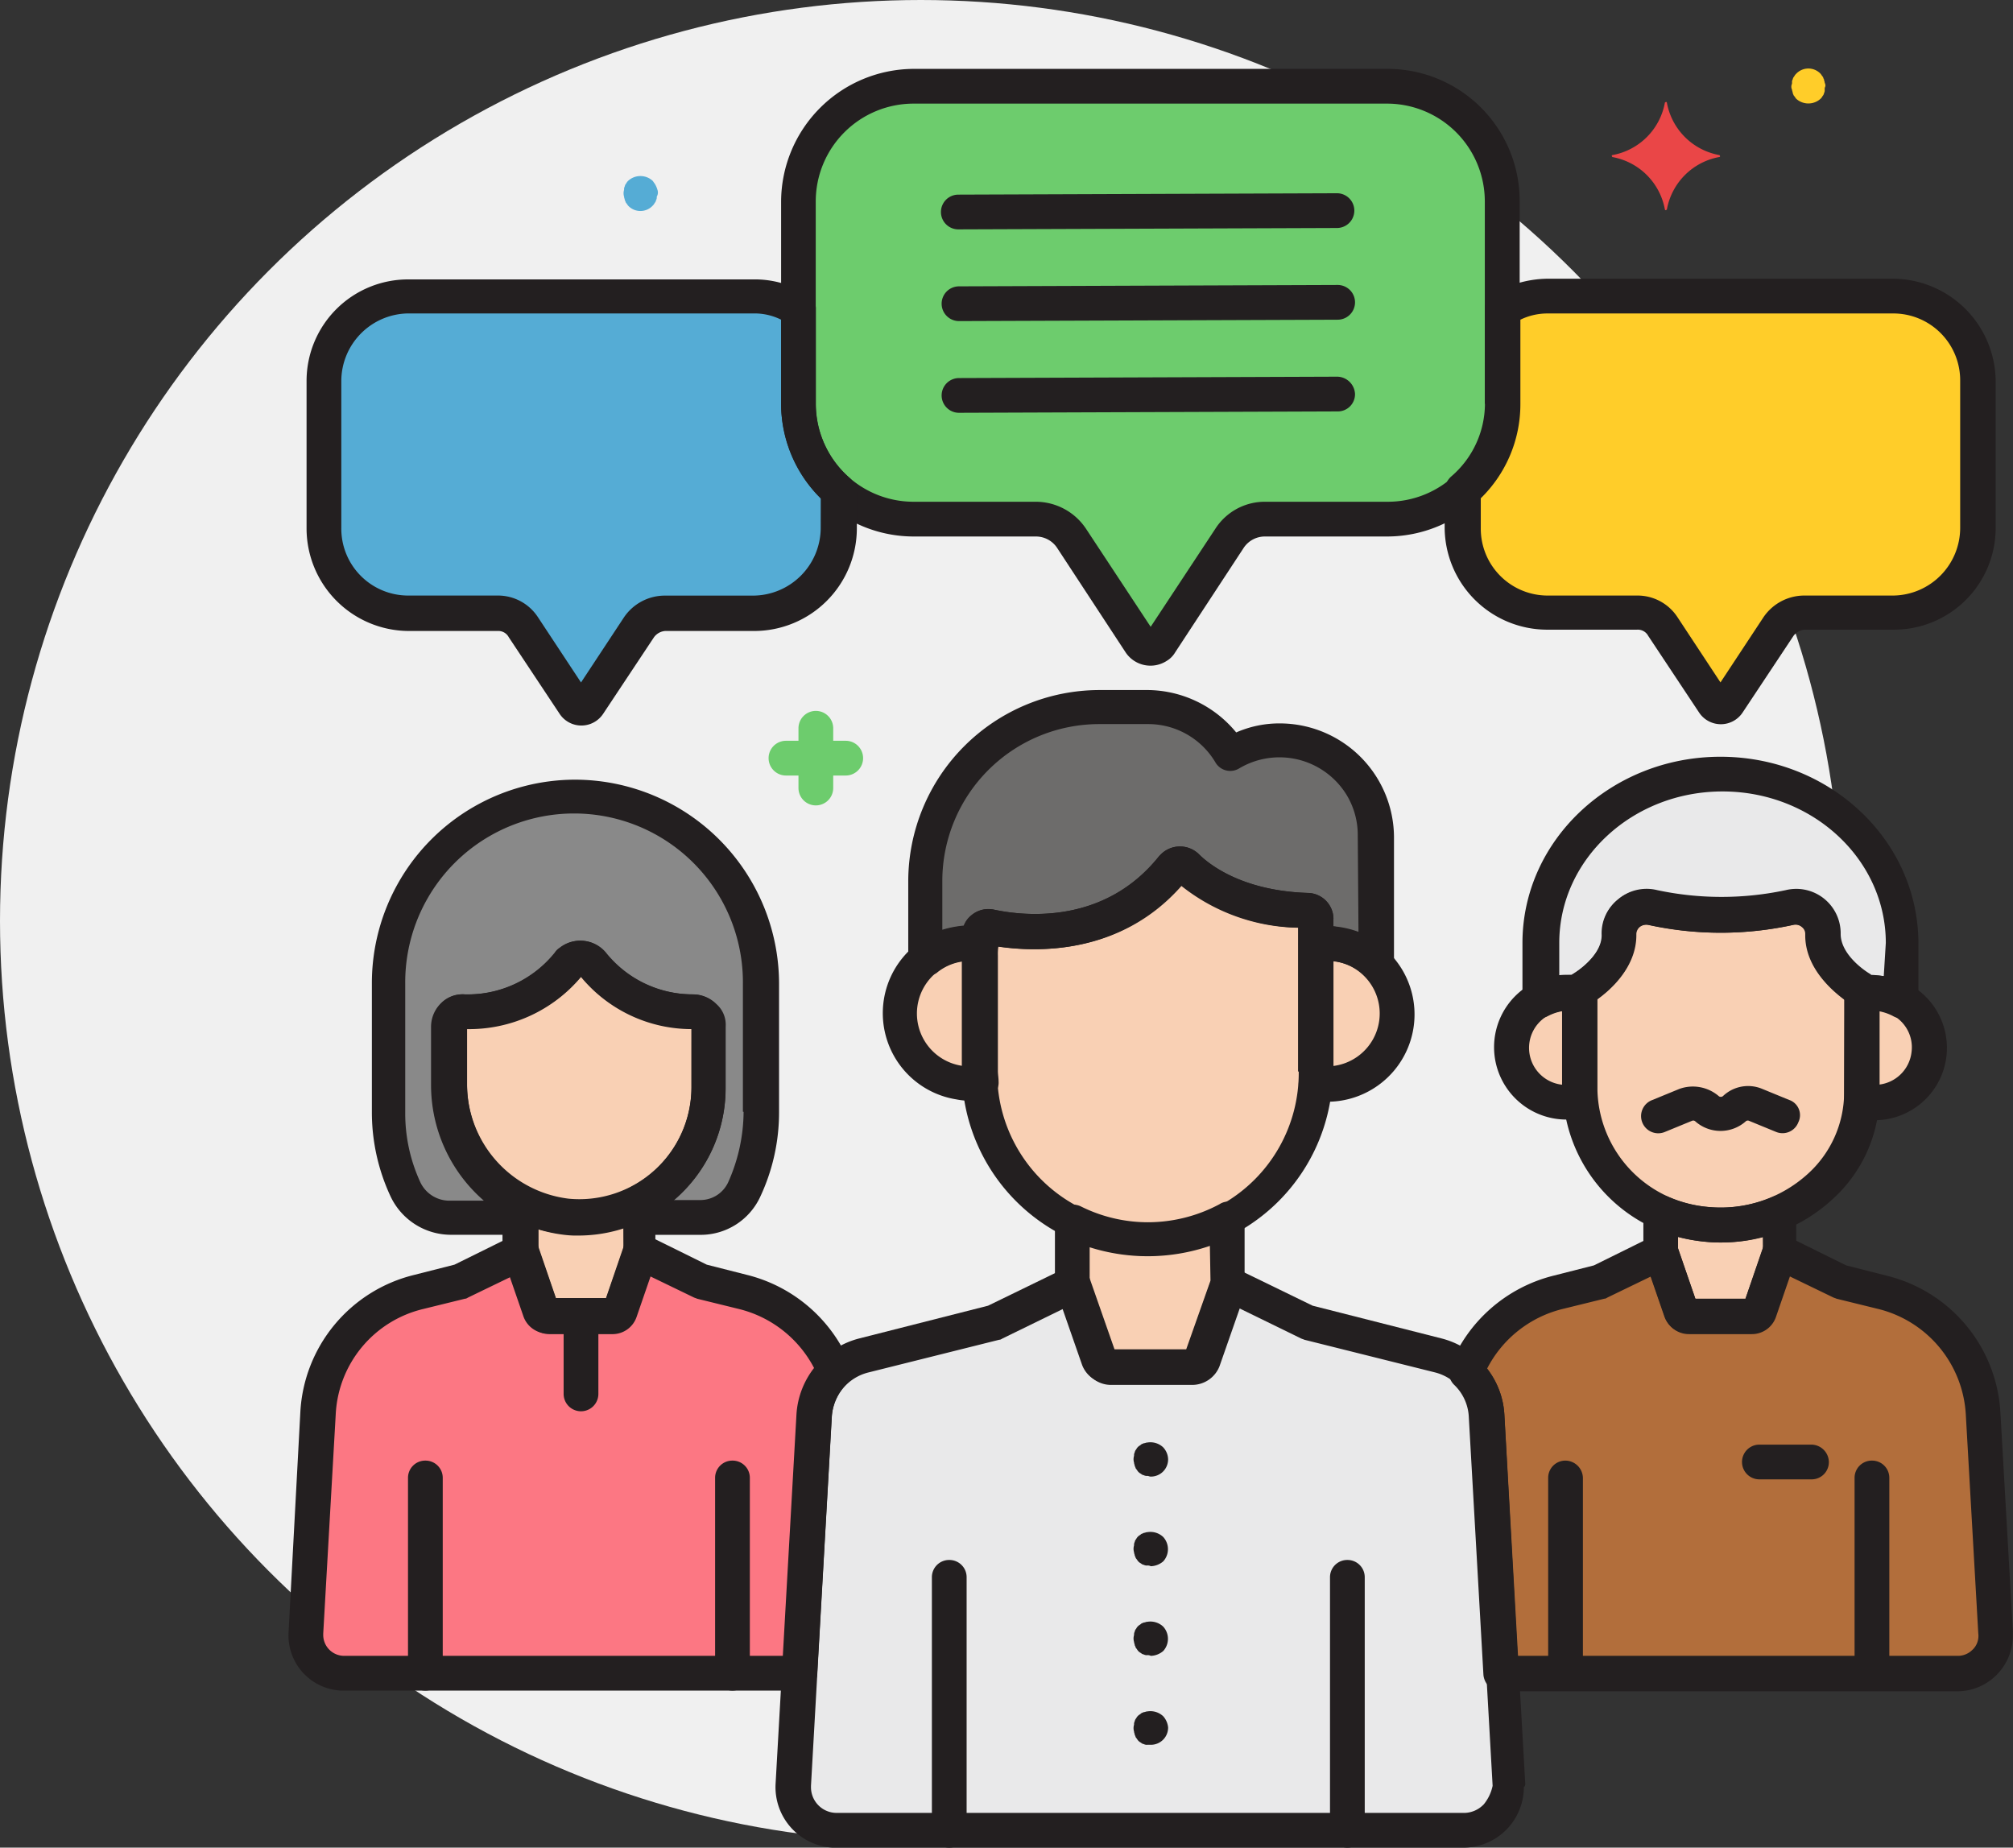 <svg xmlns="http://www.w3.org/2000/svg" width="136.631" height="125.402" viewBox="0 0 136.631 125.402">
  <rect x="0" y="0" width="136.631" height="125.402" fill="#333333" stroke="none"/>
  <g id="Group_4331" data-name="Group 4331" transform="translate(-33.908 -129)">
    <circle id="Ellipse_166" data-name="Ellipse 166" cx="62.5" cy="62.5" r="62.5" transform="translate(33.908 129)" fill="#f0f0f0"/>
    <g id="Layer_32" transform="translate(49.594 133.701)">
      <path id="Path_2597" data-name="Path 2597" d="M117.291,2.5H85.128A7.839,7.839,0,0,0,77.3,10.328V24.052a7.839,7.839,0,0,0,7.828,7.828h8.3a2.891,2.891,0,0,1,2.405,1.273l4.669,7.121a.826.826,0,0,0,1.132.236.568.568,0,0,0,.236-.236l4.669-7.121a2.831,2.831,0,0,1,2.405-1.273h8.3a7.839,7.839,0,0,0,7.828-7.828V10.328A7.769,7.769,0,0,0,117.291,2.5Z" transform="translate(-38.79 -1.347)" fill="#6dcc6d"/>
      <path id="Path_2598" data-name="Path 2598" d="M202.191,32.7H178.706a5.272,5.272,0,0,0-3.018.9V40.01A7.8,7.8,0,0,1,173,45.9v2.547a5.767,5.767,0,0,0,5.706,5.753h6.084a2.125,2.125,0,0,1,1.745.943l3.443,5.187a.661.661,0,0,0,.849.189c.047-.047.141-.094.189-.189l3.443-5.187A2.125,2.125,0,0,1,196.2,54.2h6.084a5.706,5.706,0,0,0,5.706-5.753v-10A5.912,5.912,0,0,0,202.191,32.7Z" transform="translate(-89.359 -17.305)" fill="#ffcd29"/>
      <path id="Path_2599" data-name="Path 2599" d="M41.21,40.01V33.6a5.654,5.654,0,0,0-3.018-.9H14.706A5.767,5.767,0,0,0,9,38.453V48.5a5.767,5.767,0,0,0,5.706,5.753H20.79a2.125,2.125,0,0,1,1.745.943l3.443,5.187a.661.661,0,0,0,.849.189c.047-.047.141-.094.189-.189l3.443-5.187a2.125,2.125,0,0,1,1.745-.943h6.084A5.776,5.776,0,0,0,44.039,48.5V45.952A7.645,7.645,0,0,1,41.21,40.01Z" transform="translate(-2.699 -17.305)" fill="#55acd5"/>
      <path id="Path_2600" data-name="Path 2600" d="M119.651,94.164a6.536,6.536,0,0,0-3.348.943,6.618,6.618,0,0,0-5.565-3.207H107.39A11.824,11.824,0,0,0,95.6,103.69v5.282a4.749,4.749,0,0,1,3.678-.99v-.566a.624.624,0,0,1,.613-.613h.141c2.075.424,8.206,1.179,12.356-4.056a.565.565,0,0,1,.849-.094l.047.047c.943.943,3.443,2.83,8.206,2.971a.585.585,0,0,1,.566.613v1.7a4.785,4.785,0,0,1,4.056,1.273v-8.583A6.481,6.481,0,0,0,119.651,94.164Z" transform="translate(-48.46 -48.587)" fill="#6d6c6b"/>
      <path id="Path_2601" data-name="Path 2601" d="M31.039,104.8A12.67,12.67,0,0,0,18.4,117.439v8.724a12.445,12.445,0,0,0,1.132,5.235,3.212,3.212,0,0,0,2.971,1.886H27.36v-.943a8.813,8.813,0,0,1-4.857-8.017v-3.961a1.047,1.047,0,0,1,1.038-1.037h.33a8.652,8.652,0,0,0,6.791-3.254,1.042,1.042,0,0,1,1.462-.141l.141.141a8.652,8.652,0,0,0,6.791,3.254h0a1.007,1.007,0,0,1,1.038.99h0v4.15a8.875,8.875,0,0,1-4.622,7.734v1.085h4.056A3.291,3.291,0,0,0,42.5,131.4a11.905,11.905,0,0,0,1.132-5.235v-8.724A12.629,12.629,0,0,0,31.039,104.8Z" transform="translate(-7.667 -55.404)" fill="#898989"/>
      <path id="Path_2602" data-name="Path 2602" d="M196.261,101.5c-6.744,0-12.261,5.14-12.261,11.46v3.914a4.039,4.039,0,0,1,2.075-.566,2.689,2.689,0,0,1,.613.047v-.236s2.641-1.462,2.641-3.726v-.047a1.841,1.841,0,0,1,1.839-1.839,1.306,1.306,0,0,1,.424.047,21.815,21.815,0,0,0,9.243,0,1.883,1.883,0,0,1,2.264,1.32,1.305,1.305,0,0,1,.047.424v.047c0,2.216,2.641,3.726,2.641,3.726v.236a2.689,2.689,0,0,1,.613-.047,4.039,4.039,0,0,1,2.075.566v-3.914C208.523,106.687,203.005,101.5,196.261,101.5Z" transform="translate(-95.171 -53.66)" fill="#e9e9ea"/>
      <path id="Path_2603" data-name="Path 2603" d="M41.314,164.085h0a8.707,8.707,0,0,1-3.914-.943V166.4l1.368,3.961a.569.569,0,0,0,.566.377h4.244a.613.613,0,0,0,.566-.377l1.368-3.961V163A8.694,8.694,0,0,1,41.314,164.085Z" transform="translate(-17.706 -86.157)" fill="#f9d0b4"/>
      <path id="Path_2604" data-name="Path 2604" d="M230.86,132.96a3.113,3.113,0,0,0-.66.047c0,.189.047.377.047.613V139.8a2.69,2.69,0,0,1-.047.613,2.9,2.9,0,0,0,.66.047,3.758,3.758,0,1,0,.519-7.5.968.968,0,0,0-.519,0Z" transform="translate(-119.584 -70.265)" fill="#f9d0b4"/>
      <path id="Path_2605" data-name="Path 2605" d="M184.512,133.55a2.689,2.689,0,0,1,.047-.613,2.9,2.9,0,0,0-.66-.047,3.758,3.758,0,0,0-.519,7.5h.519a3.113,3.113,0,0,0,.66-.047c0-.189-.047-.377-.047-.613Z" transform="translate(-92.995 -70.242)" fill="#f9d0b4"/>
      <path id="Path_2606" data-name="Path 2606" d="M206.258,122.579v-.047a1.841,1.841,0,0,0-1.839-1.839,1.306,1.306,0,0,0-.424.047,21.814,21.814,0,0,1-9.243,0,1.883,1.883,0,0,0-2.264,1.32,1.305,1.305,0,0,0-.047.424v.047c0,2.216-2.641,3.726-2.641,3.726V133.1a9.3,9.3,0,0,0,8.63,9.1c5.659.519,10.516-3.678,10.516-8.913v-7.027C208.9,126.305,206.258,124.8,206.258,122.579Z" transform="translate(-98.236 -63.799)" fill="#f9d0b4"/>
      <path id="Path_2607" data-name="Path 2607" d="M152.555,125.9a4.057,4.057,0,0,0-.755.047c0,.236.047.519.047.755v7.876a4.056,4.056,0,0,1-.047.755,4.756,4.756,0,1,0,1.556-9.385,4.849,4.849,0,0,0-.8-.047Z" transform="translate(-78.156 -66.553)" fill="#f9d0b4"/>
      <path id="Path_2608" data-name="Path 2608" d="M97.352,126.683a4.057,4.057,0,0,1,.047-.755,4.756,4.756,0,0,0-1.556,9.385,4.579,4.579,0,0,0,1.6,0c0-.236-.047-.519-.047-.755Z" transform="translate(-46.486 -66.535)" fill="#f9d0b4"/>
      <path id="Path_2609" data-name="Path 2609" d="M126.331,118.186a.655.655,0,0,0-.566-.613c-4.716-.141-7.215-2.028-8.206-2.971a.6.6,0,0,0-.849,0l-.047.047c-4.15,5.235-10.328,4.48-12.356,4.056a.6.6,0,0,0-.707.472v9.337a11.389,11.389,0,0,0,22.778,0V118.375A.357.357,0,0,1,126.331,118.186Z" transform="translate(-52.687 -60.49)" fill="#f9d0b4"/>
      <path id="Path_2610" data-name="Path 2610" d="M121.893,166.915h0a11.41,11.41,0,0,1-5.093-1.226v4.2l1.792,5.14a.766.766,0,0,0,.707.519h5.518a.708.708,0,0,0,.707-.519l1.792-5.14V165.5A10.825,10.825,0,0,1,121.893,166.915Z" transform="translate(-59.662 -87.478)" fill="#f9d0b4"/>
      <path id="Path_2611" data-name="Path 2611" d="M43.552,131.631h0a8.815,8.815,0,0,1-6.838-3.254,1.042,1.042,0,0,0-1.462-.141l-.141.141a8.652,8.652,0,0,1-6.791,3.254h-.283a1.007,1.007,0,0,0-1.037.99v4.009a8.946,8.946,0,0,0,7.923,8.96,8.8,8.8,0,0,0,9.62-7.923,4.85,4.85,0,0,0,.047-.8v-4.15a.979.979,0,0,0-1.037-1.085Z" transform="translate(-12.21 -67.662)" fill="#f9d0b4"/>
      <path id="Path_2612" data-name="Path 2612" d="M204.512,165.4a10.1,10.1,0,0,1-3.112-.8v2.688l1.368,3.961a.569.569,0,0,0,.566.377h4.244a.613.613,0,0,0,.566-.377l1.368-3.961v-2.641A11.248,11.248,0,0,1,204.512,165.4Z" transform="translate(-104.365 -87.003)" fill="#f9d0b4"/>
      <path id="Path_2613" data-name="Path 2613" d="M125.021,208.8l-1.415-25.041a4.42,4.42,0,0,0-3.4-4.1l-8.866-2.216-5.329-2.641-1.792,5.14a.766.766,0,0,1-.707.519H98a.708.708,0,0,1-.707-.519L95.5,174.8l-5.329,2.641L81.3,179.657a4.465,4.465,0,0,0-3.4,4.1L76.494,208.8a2.951,2.951,0,0,0,2.782,3.113H122a2.939,2.939,0,0,0,2.924-2.924C125.021,208.943,125.021,208.9,125.021,208.8Z" transform="translate(-38.361 -92.392)" fill="#e9e9ea"/>
      <path id="Path_2614" data-name="Path 2614" d="M209.388,196.143l-.849-14.9a9,9,0,0,0-6.791-8.206l-2.877-.707-4.1-2.028-1.368,3.961a.569.569,0,0,1-.566.377h-4.244a.613.613,0,0,1-.566-.377l-1.368-3.961-4.1,2.028-2.877.707a9.029,9.029,0,0,0-6.178,5.423,4.485,4.485,0,0,1,1.368,2.971l.99,17.449h30.983a2.586,2.586,0,0,0,2.594-2.594A.173.173,0,0,1,209.388,196.143Z" transform="translate(-89.623 -90.015)" fill="#b26e3b"/>
      <path id="Path_2615" data-name="Path 2615" d="M36.1,172.935l-2.877-.707-4.1-2.028-1.368,3.961a.569.569,0,0,1-.566.377H22.946a.613.613,0,0,1-.566-.377L21.013,170.2l-4.1,2.028-2.877.707a9,9,0,0,0-6.791,8.206l-.849,14.9a2.587,2.587,0,0,0,2.452,2.735H39.971l.99-17.449a4.387,4.387,0,0,1,1.368-2.971A9.2,9.2,0,0,0,36.1,172.935Z" transform="translate(-1.319 -89.962)" fill="#fc7783"/>
      <path id="Path_2616" data-name="Path 2616" d="M222.464.917c0-.094-.047-.141-.047-.236-.047-.047-.047-.141-.094-.189s-.094-.141-.141-.189a1.14,1.14,0,0,0-1.651,0h0a.651.651,0,0,0-.141.189.358.358,0,0,0-.094.189.353.353,0,0,0-.047.236c0,.094-.047.141-.047.236a.425.425,0,0,0,.047.236c0,.094.047.141.047.236.047.094.047.141.094.189s.094.141.141.189a1.229,1.229,0,0,0,1.651,0,.651.651,0,0,0,.141-.189.357.357,0,0,0,.094-.189.425.425,0,0,0,.047-.236.425.425,0,0,1,.047-.236A.425.425,0,0,0,222.464.917Z" transform="translate(-114.3)" fill="#ffcd29"/>
      <path id="Path_2617" data-name="Path 2617" d="M54.424,16.356a1.675,1.675,0,0,0-.189-.424c-.047-.047-.094-.141-.141-.189a1.229,1.229,0,0,0-1.651,0,.651.651,0,0,0-.141.189.358.358,0,0,0-.094.189.425.425,0,0,0-.047.236.8.8,0,0,0,0,.472c0,.094.047.141.047.236.047.047.047.141.094.189s.094.141.141.189a1.14,1.14,0,0,0,1.651,0h0a.651.651,0,0,0,.141-.189.358.358,0,0,0,.094-.189.353.353,0,0,0,.047-.236A.558.558,0,0,0,54.424,16.356Z" transform="translate(-25.487 -8.177)" fill="#55acd5"/>
      <path id="Path_2618" data-name="Path 2618" d="M201.641,8.362A4.421,4.421,0,0,1,198.1,4.825c0-.047-.047-.094-.094-.047a.046.046,0,0,0-.047.047,4.421,4.421,0,0,1-3.537,3.537c-.047,0-.094.047-.047.094a.046.046,0,0,0,.047.047,4.422,4.422,0,0,1,3.537,3.537c0,.047.047.094.094.047a.046.046,0,0,0,.047-.047A4.421,4.421,0,0,1,201.641,8.5c.047,0,.094-.047.047-.094A.046.046,0,0,0,201.641,8.362Z" transform="translate(-100.645 -2.541)" fill="#ea4647"/>
      <path id="Path_2619" data-name="Path 2619" d="M78.235,94.428h-.849v-.849a1.179,1.179,0,1,0-2.358,0v.849h-.849a1.179,1.179,0,1,0,0,2.358h.849v.849a1.179,1.179,0,1,0,2.358,0v-.849h.849a1.179,1.179,0,0,0,0-2.358Z" transform="translate(-36.518 -48.851)" fill="#6dcc6d"/>
      <path id="Path_2620" data-name="Path 2620" d="M115.97,0H83.807A9.037,9.037,0,0,0,74.8,9.007V22.731a9.007,9.007,0,0,0,9.007,9.007h8.3a1.725,1.725,0,0,1,1.415.755l4.669,7.121a2.029,2.029,0,0,0,2.782.566,1.626,1.626,0,0,0,.566-.566l4.669-7.121a1.725,1.725,0,0,1,1.415-.755h8.3a9.007,9.007,0,0,0,9.007-9.007V9.007A8.966,8.966,0,0,0,115.97,0Zm6.649,22.731a6.642,6.642,0,0,1-6.649,6.649h-8.3a3.99,3.99,0,0,0-3.4,1.839l-4.386,6.649L95.5,31.219a4.1,4.1,0,0,0-3.4-1.839h-8.3a6.642,6.642,0,0,1-6.649-6.649V9.007a6.642,6.642,0,0,1,6.649-6.649h32.115a6.642,6.642,0,0,1,6.649,6.649V22.731Z" transform="translate(-37.469 -0.026)" fill="#231f20"/>
      <path id="Path_2621" data-name="Path 2621" d="M200.765,30.2H177.28a7.352,7.352,0,0,0-3.678,1.037,1.282,1.282,0,0,0-.566.99v6.414a6.53,6.53,0,0,1-2.311,5,1.34,1.34,0,0,0-.424.9v2.547a6.965,6.965,0,0,0,6.885,6.932h6.178a.8.8,0,0,1,.755.424l3.443,5.187a1.772,1.772,0,0,0,2.971,0l3.443-5.187a1.039,1.039,0,0,1,.755-.424h6.084a6.9,6.9,0,0,0,6.885-6.932V37.132A7.005,7.005,0,0,0,200.765,30.2Zm4.527,16.93a4.6,4.6,0,0,1-4.527,4.574h-6.083a3.356,3.356,0,0,0-2.735,1.462L189.022,57.6,186.1,53.166a3.239,3.239,0,0,0-2.735-1.462H177.28a4.539,4.539,0,0,1-4.527-4.574V45.1a8.915,8.915,0,0,0,2.688-6.414V32.982a4.2,4.2,0,0,1,1.839-.424h23.485a4.539,4.539,0,0,1,4.527,4.574Z" transform="translate(-87.932 -15.984)" fill="#231f20"/>
      <path id="Path_2622" data-name="Path 2622" d="M43.378,43.787a6.678,6.678,0,0,1-2.311-5V32.328a1.059,1.059,0,0,0-.566-.99A6.676,6.676,0,0,0,36.823,30.3H13.385A6.893,6.893,0,0,0,6.5,37.185V47.23a6.965,6.965,0,0,0,6.885,6.932h6.084a.8.8,0,0,1,.755.424l3.443,5.187a1.772,1.772,0,0,0,2.971,0l3.443-5.187a1.039,1.039,0,0,1,.755-.424h6.084A6.974,6.974,0,0,0,43.85,47.23V44.684A1.635,1.635,0,0,0,43.378,43.787Zm-1.981,3.4a4.609,4.609,0,0,1-4.574,4.574H30.787a3.356,3.356,0,0,0-2.735,1.462l-2.924,4.433L22.2,53.219a3.239,3.239,0,0,0-2.735-1.462H13.385a4.539,4.539,0,0,1-4.527-4.574v-10a4.6,4.6,0,0,1,4.527-4.574H36.87a4.055,4.055,0,0,1,1.839.424v5.706A9.11,9.11,0,0,0,41.4,45.155Z" transform="translate(-1.378 -16.037)" fill="#231f20"/>
      <path id="Path_2623" data-name="Path 2623" d="M124.681,17.9h0l-25.7.094a1.179,1.179,0,1,0,0,2.358h0l25.7-.094a1.179,1.179,0,0,0,0-2.358Z" transform="translate(-49.622 -9.485)" fill="#231f20"/>
      <path id="Path_2624" data-name="Path 2624" d="M124.781,31.1l-25.7.094a1.179,1.179,0,1,0,0,2.358h0l25.7-.094a1.179,1.179,0,0,0,0-2.358Z" transform="translate(-49.675 -16.46)" fill="#231f20"/>
      <path id="Path_2625" data-name="Path 2625" d="M124.781,44.3l-25.7.094a1.179,1.179,0,1,0,0,2.358h0l25.7-.094a1.168,1.168,0,0,0,1.179-1.179h0A1.231,1.231,0,0,0,124.781,44.3Z" transform="translate(-49.675 -23.435)" fill="#231f20"/>
      <path id="Path_2626" data-name="Path 2626" d="M66.479,200.3a1.168,1.168,0,0,0-1.179,1.179v13.252a1.179,1.179,0,1,0,2.358,0V201.479A1.168,1.168,0,0,0,66.479,200.3Z" transform="translate(-32.449 -105.867)" fill="#231f20"/>
      <path id="Path_2627" data-name="Path 2627" d="M22.279,200.3a1.168,1.168,0,0,0-1.179,1.179v13.252a1.179,1.179,0,1,0,2.358,0V201.479A1.168,1.168,0,0,0,22.279,200.3Z" transform="translate(-9.093 -105.867)" fill="#231f20"/>
      <path id="Path_2628" data-name="Path 2628" d="M44.651,160.7a1.071,1.071,0,0,0-1.179,0,8.153,8.153,0,0,1-3.631.943,7.651,7.651,0,0,1-3.4-.8,1.24,1.24,0,0,0-1.6.519.951.951,0,0,0-.141.519v3.254a.919.919,0,0,0,.047.377l1.368,3.961a1.728,1.728,0,0,0,1.651,1.179H42.01a1.728,1.728,0,0,0,1.651-1.179l1.368-3.961a1.038,1.038,0,0,0,.047-.377v-3.443A.746.746,0,0,0,44.651,160.7Zm-1.745,4.2-1.179,3.4h-3.4l-1.179-3.4v-1.32a9.965,9.965,0,0,0,5.753-.094Z" transform="translate(-16.28 -84.849)" fill="#231f20"/>
      <path id="Path_2629" data-name="Path 2629" d="M229.588,130.5a4.314,4.314,0,0,0-.8.047,1.144,1.144,0,0,0-.99,1.226v7.215a1.19,1.19,0,0,0,.99,1.273,4.575,4.575,0,0,0,.8.047,4.912,4.912,0,1,0,0-9.809Zm.566,7.4v-5a2.475,2.475,0,0,1,2.216,2.782,2.507,2.507,0,0,1-2.216,2.216Z" transform="translate(-118.311 -68.984)" fill="#231f20"/>
      <path id="Path_2630" data-name="Path 2630" d="M184.38,132.239v-.519a1.19,1.19,0,0,0-.99-1.273,4.575,4.575,0,0,0-.8-.047,4.912,4.912,0,1,0,0,9.809,4.314,4.314,0,0,0,.8-.047,1.161,1.161,0,0,0,.99-1.273v-6.649Zm-2.358,5.612a2.515,2.515,0,0,1,0-5Z" transform="translate(-91.684 -68.931)" fill="#231f20"/>
      <path id="Path_2631" data-name="Path 2631" d="M208.144,123.905c-.566-.33-2.028-1.415-2.028-2.688v-.047a3.023,3.023,0,0,0-1.085-2.358,3.129,3.129,0,0,0-2.641-.613,20.923,20.923,0,0,1-8.724,0,2.981,2.981,0,0,0-2.641.613,2.911,2.911,0,0,0-1.085,2.405c0,1.273-1.462,2.358-2.028,2.688a1.172,1.172,0,0,0-.613,1.037v6.791a10.559,10.559,0,0,0,9.715,10.281,7.64,7.64,0,0,0,1.037.047,11.05,11.05,0,0,0,7.5-2.877,9.689,9.689,0,0,0,3.254-7.262V124.9A1.316,1.316,0,0,0,208.144,123.905Zm-1.745,8.017a7.475,7.475,0,0,1-2.5,5.518,8.794,8.794,0,0,1-6.7,2.216,8.162,8.162,0,0,1-7.545-7.923v-6.178c.943-.66,2.641-2.216,2.641-4.339v-.094a.655.655,0,0,1,.236-.472.751.751,0,0,1,.613-.141,22.935,22.935,0,0,0,9.809,0,.68.68,0,0,1,.613.141.58.58,0,0,1,.236.472v.094c0,2.122,1.7,3.678,2.641,4.339Z" transform="translate(-96.915 -62.437)" fill="#231f20"/>
      <path id="Path_2632" data-name="Path 2632" d="M230.479,200.3a1.168,1.168,0,0,0-1.179,1.179v13.252a1.179,1.179,0,1,0,2.358,0V201.479A1.168,1.168,0,0,0,230.479,200.3Z" transform="translate(-119.108 -105.867)" fill="#231f20"/>
      <path id="Path_2633" data-name="Path 2633" d="M186.379,200.3a1.168,1.168,0,0,0-1.179,1.179v13.252a1.179,1.179,0,1,0,2.358,0V201.479A1.2,1.2,0,0,0,186.379,200.3Z" transform="translate(-95.805 -105.867)" fill="#231f20"/>
      <path id="Path_2634" data-name="Path 2634" d="M124.876,207.454h0l-1.415-25.041a5.68,5.68,0,0,0-4.291-5.187l-8.724-2.216-5.235-2.547a1.17,1.17,0,0,0-1.556.519c0,.047-.047.094-.047.141l-1.7,4.857H97l-1.7-4.857a1.171,1.171,0,0,0-1.509-.707c-.047,0-.094.047-.141.047l-5.235,2.547L79.7,177.225a5.68,5.68,0,0,0-4.291,5.187l-1.415,25.041a4.112,4.112,0,0,0,3.867,4.339h42.82a4.106,4.106,0,0,0,4.1-4.1.26.26,0,0,0,.094-.236Zm-2.83,1.415a1.869,1.869,0,0,1-1.273.566H78.141a1.741,1.741,0,0,1-1.745-1.745v-.094l1.415-25.041a3.27,3.27,0,0,1,2.5-3.018l8.866-2.216c.094,0,.141-.047.236-.094l4.15-2.028,1.368,3.914a1.946,1.946,0,0,0,1.839,1.273h5.518a1.993,1.993,0,0,0,1.839-1.273l1.368-3.914,4.15,2.028c.094.047.141.047.236.094l8.866,2.216a3.316,3.316,0,0,1,2.5,3.018l1.415,25.041a2.92,2.92,0,0,1-.613,1.273Z" transform="translate(-37.037 -91.091)" fill="#231f20"/>
      <path id="Path_2635" data-name="Path 2635" d="M151.23,123.4a6.39,6.39,0,0,0-.943.094,1.144,1.144,0,0,0-.99,1.226c0,.236.047.472.047.707V133.3a3.57,3.57,0,0,1-.047.707,1.144,1.144,0,0,0,.99,1.226,5.923,5.923,0,1,0,1.886-11.7,2.3,2.3,0,0,0-.943-.141Zm.424,9.479v-7.121a3.589,3.589,0,0,1,0,7.121Z" transform="translate(-76.831 -65.232)" fill="#231f20"/>
      <path id="Path_2636" data-name="Path 2636" d="M97.25,125.349a3.57,3.57,0,0,1,.047-.707,1.144,1.144,0,0,0-.99-1.226,5.923,5.923,0,1,0-1.886,11.7,4.762,4.762,0,0,0,1.886,0,1.144,1.144,0,0,0,.99-1.226c0-.236-.047-.472-.047-.707Zm-2.358,7.5a3.589,3.589,0,0,1,0-7.121Z" transform="translate(-45.205 -65.201)" fill="#231f20"/>
      <path id="Path_2637" data-name="Path 2637" d="M126.03,116.811a1.772,1.772,0,0,0-1.745-1.745c-4.386-.141-6.649-1.886-7.4-2.641a1.837,1.837,0,0,0-2.547,0l-.141.141c-3.678,4.622-9.055,4.1-11.224,3.631a1.817,1.817,0,0,0-2.122,1.368,1.038,1.038,0,0,0-.047.377v9.149a12.591,12.591,0,0,0,25.183,0V116.952Zm-2.358,10.375a10.234,10.234,0,1,1-20.467,0h0V118.7c2.5.377,8.3.66,12.45-4.15a13.06,13.06,0,0,0,7.97,2.877v9.762Z" transform="translate(-51.207 -59.162)" fill="#231f20"/>
      <path id="Path_2638" data-name="Path 2638" d="M118.33,91.664a7.293,7.293,0,0,0-2.971.613,7.851,7.851,0,0,0-5.942-2.877h-3.348A12.992,12.992,0,0,0,93.1,102.369v5.282a1.168,1.168,0,0,0,1.179,1.179,1.425,1.425,0,0,0,.755-.236,3.472,3.472,0,0,1,2.782-.755,1.21,1.21,0,0,0,1.368-.99V106.8c2.5.377,8.3.66,12.5-4.15a13.06,13.06,0,0,0,7.97,2.877v1.132a1.168,1.168,0,0,0,1.179,1.179h.189a2.3,2.3,0,0,1,.566-.047,3.7,3.7,0,0,1,2.5.99,1.14,1.14,0,0,0,1.651-.047,1.338,1.338,0,0,0,.33-.8V99.351A7.759,7.759,0,0,0,118.33,91.664Zm5.329,14.148a6.384,6.384,0,0,0-1.7-.377v-.519a1.772,1.772,0,0,0-1.745-1.745c-4.386-.141-6.649-1.886-7.4-2.641a1.837,1.837,0,0,0-2.547,0l-.141.141c-3.678,4.622-9.055,4.1-11.224,3.631a1.769,1.769,0,0,0-1.509.377,1.542,1.542,0,0,0-.519.707,7.294,7.294,0,0,0-1.462.283v-3.348a10.657,10.657,0,0,1,10.611-10.611h3.348a5.3,5.3,0,0,1,4.574,2.594,1.163,1.163,0,0,0,1.6.424h0a5.347,5.347,0,0,1,7.31,1.792,5.253,5.253,0,0,1,.755,2.782Z" transform="translate(-47.139 -47.266)" fill="#231f20"/>
      <path id="Path_2639" data-name="Path 2639" d="M127.541,198.017a1.266,1.266,0,0,0-1.085-.33c-.094,0-.141.047-.236.047-.094.047-.141.047-.189.094s-.141.094-.189.141a.651.651,0,0,0-.141.189.358.358,0,0,0-.094.189.425.425,0,0,0-.047.236.8.8,0,0,0,0,.472c0,.094.047.141.047.236.047.047.047.141.094.189s.094.141.141.189a.651.651,0,0,0,.189.141.358.358,0,0,0,.189.094.425.425,0,0,0,.236.047c.094,0,.141.047.236.047a1.168,1.168,0,0,0,1.179-1.179,1.23,1.23,0,0,0-.33-.8Z" transform="translate(-64.272 -104.48)" fill="#231f20"/>
      <path id="Path_2640" data-name="Path 2640" d="M127.541,210.917a1.267,1.267,0,0,0-1.085-.33c-.094,0-.141.047-.236.047-.047.047-.141.047-.189.094s-.141.094-.189.141a.651.651,0,0,0-.141.189.358.358,0,0,0-.094.189.425.425,0,0,0-.047.236.8.8,0,0,0,0,.472c0,.094.047.141.047.236.047.047.047.141.094.189s.094.141.141.189a.651.651,0,0,0,.189.141.358.358,0,0,0,.189.094.425.425,0,0,0,.236.047.425.425,0,0,1,.236.047,1.356,1.356,0,0,0,.849-.33A1.229,1.229,0,0,0,127.541,210.917Z" transform="translate(-64.272 -111.297)" fill="#231f20"/>
      <path id="Path_2641" data-name="Path 2641" d="M127.541,223.817a1.266,1.266,0,0,0-1.085-.33c-.094,0-.141.047-.236.047-.094.047-.141.047-.189.094s-.141.094-.189.141a.651.651,0,0,0-.141.189.358.358,0,0,0-.094.189.425.425,0,0,0-.047.236.8.8,0,0,0,0,.472c0,.094.047.141.047.236.047.047.047.141.094.189s.094.141.141.189a.651.651,0,0,0,.189.141.358.358,0,0,0,.189.094.425.425,0,0,0,.236.047.425.425,0,0,1,.236.047,1.356,1.356,0,0,0,.849-.33A1.229,1.229,0,0,0,127.541,223.817Z" transform="translate(-64.272 -118.113)" fill="#231f20"/>
      <path id="Path_2642" data-name="Path 2642" d="M127.541,236.717a1.266,1.266,0,0,0-1.085-.33c-.094,0-.141.047-.236.047-.094.047-.141.047-.189.094s-.141.094-.189.141a.651.651,0,0,0-.141.189.358.358,0,0,0-.094.189.425.425,0,0,0-.047.236.8.8,0,0,0,0,.472c0,.094.047.141.047.236.047.047.047.141.094.189s.094.141.141.189a.651.651,0,0,0,.189.141.358.358,0,0,0,.189.094.425.425,0,0,0,.236.047h.236a1.168,1.168,0,0,0,1.179-1.179,1.335,1.335,0,0,0-.33-.755Z" transform="translate(-64.272 -124.93)" fill="#231f20"/>
      <path id="Path_2643" data-name="Path 2643" d="M154.979,214.6a1.168,1.168,0,0,0-1.179,1.179v17.166a1.179,1.179,0,1,0,2.358,0V215.779A1.168,1.168,0,0,0,154.979,214.6Z" transform="translate(-79.213 -113.423)" fill="#231f20"/>
      <path id="Path_2644" data-name="Path 2644" d="M97.679,214.6a1.168,1.168,0,0,0-1.179,1.179v17.166a1.179,1.179,0,1,0,2.358,0V215.779A1.168,1.168,0,0,0,97.679,214.6Z" transform="translate(-48.935 -113.423)" fill="#231f20"/>
      <path id="Path_2645" data-name="Path 2645" d="M126.556,163.2a1.071,1.071,0,0,0-1.179,0,10.313,10.313,0,0,1-4.857,1.226,10.2,10.2,0,0,1-4.574-1.085,1.24,1.24,0,0,0-1.6.519.951.951,0,0,0-.141.519v4.2a.919.919,0,0,0,.047.377l1.792,5.14a1.946,1.946,0,0,0,1.839,1.273H123.4a1.993,1.993,0,0,0,1.839-1.273l1.792-5.14a1.038,1.038,0,0,0,.047-.377v-4.386A.949.949,0,0,0,126.556,163.2Zm-1.792,5.187-1.651,4.669h-4.9l-1.651-4.669v-2.264a13.045,13.045,0,0,0,8.159-.094Z" transform="translate(-58.288 -86.17)" fill="#231f20"/>
      <path id="Path_2646" data-name="Path 2646" d="M43.835,129.778a2.246,2.246,0,0,0-1.6-.66h0v0a7.559,7.559,0,0,1-5.895-2.83,2.232,2.232,0,0,0-3.112-.33,1.1,1.1,0,0,0-.33.33,7.6,7.6,0,0,1-6.131,2.83,2.029,2.029,0,0,0-1.6.613,2.246,2.246,0,0,0-.66,1.6V135.3a10.209,10.209,0,0,0,9.007,10.139,6.641,6.641,0,0,0,.943.047,10,10,0,0,0,10-10v-4.15A1.873,1.873,0,0,0,43.835,129.778Zm-1.7,5.659a7.607,7.607,0,0,1-8.347,7.545,7.845,7.845,0,0,1-6.885-7.781v-3.773a9.923,9.923,0,0,0,7.734-3.537,9.748,9.748,0,0,0,7.5,3.537Z" transform="translate(-10.89 -66.328)" fill="#231f20"/>
      <path id="Path_2647" data-name="Path 2647" d="M29.718,102.3A13.807,13.807,0,0,0,15.9,116.118v8.724a13.473,13.473,0,0,0,1.273,5.753,4.534,4.534,0,0,0,4.056,2.594h4.857a1.168,1.168,0,0,0,1.179-1.179v-.943a1.131,1.131,0,0,0-.66-1.038A7.939,7.939,0,0,1,22.361,123V119.23a9.923,9.923,0,0,0,7.734-3.537,9.748,9.748,0,0,0,7.5,3.537v3.961a7.647,7.647,0,0,1-4.009,6.7,1.172,1.172,0,0,0-.613,1.038v1.085a1.168,1.168,0,0,0,1.179,1.179h4.056a4.453,4.453,0,0,0,4.056-2.594,13.473,13.473,0,0,0,1.273-5.753v-8.724A13.867,13.867,0,0,0,29.718,102.3ZM41.13,124.842a11.858,11.858,0,0,1-1.037,4.763,2.081,2.081,0,0,1-1.934,1.226H36.367a9.859,9.859,0,0,0,3.537-7.593v-4.15a2.219,2.219,0,0,0-.66-1.556,2.246,2.246,0,0,0-1.6-.66,7.559,7.559,0,0,1-5.895-2.83,2.232,2.232,0,0,0-3.112-.33,1.1,1.1,0,0,0-.33.33,7.6,7.6,0,0,1-6.131,2.83,2.029,2.029,0,0,0-1.6.613,2.246,2.246,0,0,0-.66,1.6v3.961a10.39,10.39,0,0,0,3.584,7.828H21.135a2.183,2.183,0,0,1-1.934-1.226,11.117,11.117,0,0,1-1.037-4.763v-8.724a11.46,11.46,0,1,1,22.919,0v8.677Z" transform="translate(-6.345 -54.083)" fill="#231f20"/>
      <path id="Path_2648" data-name="Path 2648" d="M44.679,177a1.168,1.168,0,0,0-1.179,1.179v5.282a1.179,1.179,0,0,0,2.358,0v-5.282A1.168,1.168,0,0,0,44.679,177Z" transform="translate(-20.93 -93.555)" fill="#231f20"/>
      <path id="Path_2649" data-name="Path 2649" d="M217.816,198h-3.537a1.179,1.179,0,1,0,0,2.358h3.537a1.168,1.168,0,0,0,1.179-1.179A1.2,1.2,0,0,0,217.816,198Z" transform="translate(-110.548 -104.652)" fill="#231f20"/>
      <path id="Path_2650" data-name="Path 2650" d="M194.94,99c-7.4,0-13.44,5.659-13.44,12.639v3.914a1.168,1.168,0,0,0,1.179,1.179,1.12,1.12,0,0,0,.566-.141,3.4,3.4,0,0,1,1.509-.377,1.305,1.305,0,0,1,.424.047,1.176,1.176,0,0,0,1.273-.707c.9-.66,2.735-2.216,2.735-4.433v-.094a.655.655,0,0,1,.236-.472.751.751,0,0,1,.613-.141,22.935,22.935,0,0,0,9.809,0,.68.68,0,0,1,.613.141.58.58,0,0,1,.236.472v.094c0,2.216,1.839,3.773,2.735,4.433a1.17,1.17,0,0,0,1.273.707c.141,0,.283-.047.424-.047a3.4,3.4,0,0,1,1.509.377,1.163,1.163,0,0,0,1.6-.424,1.256,1.256,0,0,0,.141-.566v-3.914C208.381,104.659,202.344,99,194.94,99Zm11.082,14.9a5.2,5.2,0,0,0-.849-.094l-.047-.047c-.566-.33-2.028-1.415-2.028-2.735a3.014,3.014,0,0,0-3.726-2.971,20.923,20.923,0,0,1-8.724,0,2.981,2.981,0,0,0-2.641.613,2.911,2.911,0,0,0-1.085,2.405c0,1.273-1.462,2.358-2.028,2.688l-.047.047a5.2,5.2,0,0,0-.849.094v-2.264c0-5.659,4.952-10.281,11.082-10.281s11.082,4.622,11.082,10.281Z" transform="translate(-93.85 -52.339)" fill="#231f20"/>
      <path id="Path_2651" data-name="Path 2651" d="M208.851,162.271a1.2,1.2,0,0,0-1.132-.094,8.9,8.9,0,0,1-4.433.707,9,9,0,0,1-2.735-.707,1.156,1.156,0,0,0-1.556.613,1.675,1.675,0,0,0-.094.472v2.688a.919.919,0,0,0,.047.377l1.368,3.961a1.728,1.728,0,0,0,1.651,1.179h4.244a1.728,1.728,0,0,0,1.651-1.179l1.368-3.961a1.038,1.038,0,0,0,.047-.377v-2.641A.928.928,0,0,0,208.851,162.271Zm-1.839,3.443-1.179,3.4h-3.4l-1.179-3.4v-.8a12.55,12.55,0,0,0,1.839.33,10.942,10.942,0,0,0,3.914-.33Z" transform="translate(-103.044 -85.664)" fill="#231f20"/>
      <path id="Path_2652" data-name="Path 2652" d="M208.658,147.339l-1.839-.755a2.473,2.473,0,0,0-2.641.472.228.228,0,0,1-.33,0,2.7,2.7,0,0,0-2.641-.472l-1.839.755a1.165,1.165,0,1,0,.849,2.169h0l1.839-.755a.207.207,0,0,1,.236.047,2.582,2.582,0,0,0,3.4,0,.207.207,0,0,1,.236-.047l1.839.755a1.148,1.148,0,0,0,1.509-.66,1.092,1.092,0,0,0-.613-1.509Z" transform="translate(-102.899 -77.382)" fill="#231f20"/>
      <path id="Path_2653" data-name="Path 2653" d="M209.2,194.742h0l-.849-14.9a10.145,10.145,0,0,0-7.687-9.29l-2.782-.707-4.009-1.981a1.17,1.17,0,0,0-1.556.519c0,.047-.047.094-.047.141l-1.226,3.584h-3.4l-1.226-3.584a1.171,1.171,0,0,0-1.509-.707c-.047,0-.094.047-.141.047l-4.009,1.981-2.782.707a10.222,10.222,0,0,0-6.98,6.131,1.175,1.175,0,0,0,.283,1.273,3.226,3.226,0,0,1,.99,2.216l.99,17.449a1.224,1.224,0,0,0,1.179,1.132h30.983a3.784,3.784,0,0,0,3.773-3.773v-.236Zm-2.735,1.179a1.387,1.387,0,0,1-1.037.424H175.58l-.9-16.364a5.4,5.4,0,0,0-1.179-3.113,7.876,7.876,0,0,1,5.093-4.056l2.877-.707c.094,0,.141-.047.236-.094l2.924-1.415.943,2.735a1.728,1.728,0,0,0,1.651,1.179h4.244a1.728,1.728,0,0,0,1.651-1.179l.943-2.735,2.924,1.415c.094.047.141.047.236.094l2.877.707A7.838,7.838,0,0,1,206,179.934l.849,14.9a1.294,1.294,0,0,1-.377,1.085Z" transform="translate(-88.26 -88.661)" fill="#231f20"/>
      <path id="Path_2654" data-name="Path 2654" d="M42.047,176.58a10.222,10.222,0,0,0-6.98-6.131l-2.782-.707-4.009-1.981a1.17,1.17,0,0,0-1.556.519c0,.047-.047.094-.047.141l-1.226,3.584h-3.4l-1.226-3.584a1.171,1.171,0,0,0-1.509-.707c-.047,0-.094.047-.141.047l-4.009,1.981-2.782.707A10.145,10.145,0,0,0,4.7,179.74l-.8,14.949a3.751,3.751,0,0,0,3.537,3.961H38.6a1.188,1.188,0,0,0,1.179-1.132l.99-17.449h0a3.554,3.554,0,0,1,.99-2.216A1.082,1.082,0,0,0,42.047,176.58Zm-3.631,3.348-.9,16.364H7.668a1.419,1.419,0,0,1-1.415-1.415v-.094l.849-14.9A7.744,7.744,0,0,1,13,172.76l2.877-.707c.094,0,.141-.047.236-.094l2.924-1.415.943,2.735a1.728,1.728,0,0,0,1.651,1.179h4.244a1.728,1.728,0,0,0,1.651-1.179l.943-2.735,2.924,1.415c.094.047.141.047.236.094l2.877.707a7.876,7.876,0,0,1,5.093,4.056,5.4,5.4,0,0,0-1.179,3.113Z" transform="translate(0 -88.608)" fill="#231f20"/>
    </g>
  </g>
</svg>
